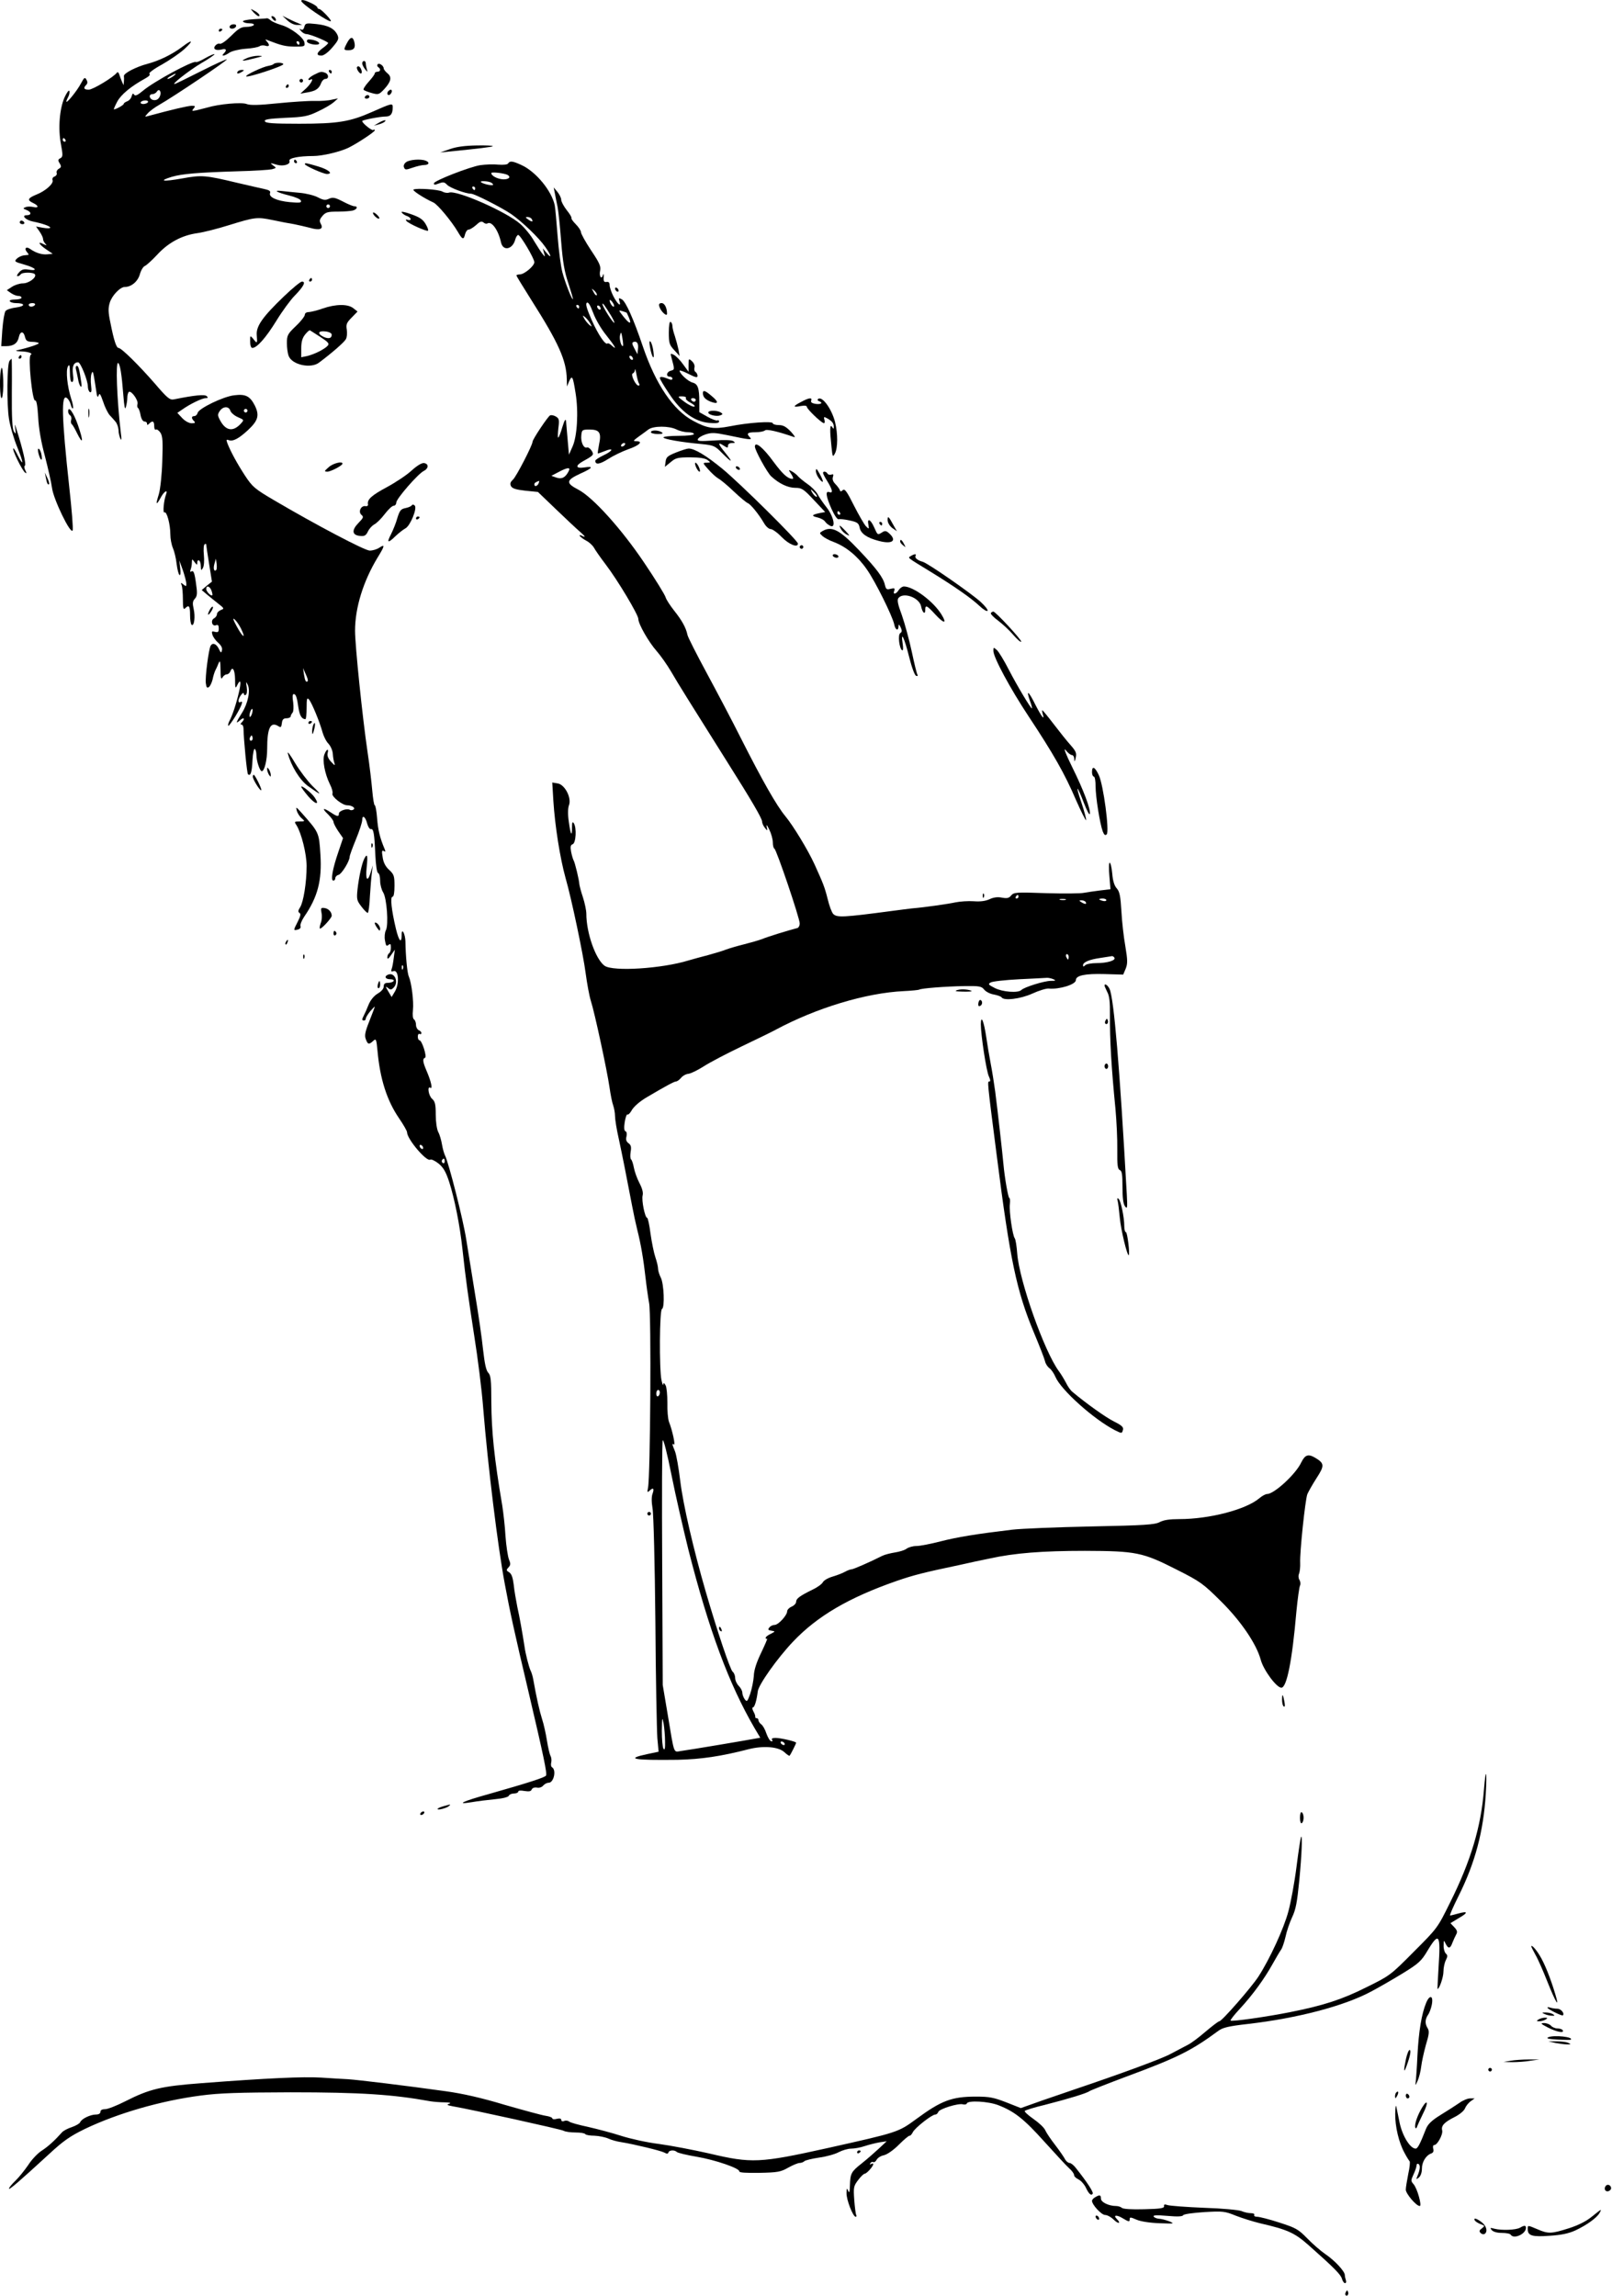 <?xml version="1.0" standalone="no"?>
<!DOCTYPE svg PUBLIC "-//W3C//DTD SVG 20010904//EN"
 "http://www.w3.org/TR/2001/REC-SVG-20010904/DTD/svg10.dtd">
<svg version="1.0" xmlns="http://www.w3.org/2000/svg"
 width="899pt" height="1280pt" viewBox="0 0 899 1280"
 preserveAspectRatio="xMidYMid meet">
<g transform="translate(0,1280) scale(0.1,-0.1)"
fill="#000000" stroke="none">
<path d="M1680 12795 c0 -15 156 -122 165 -113 6 5 -54 68 -65 68 -5 0 -10 4
-10 8 0 5 -16 16 -35 25 -35 17 -55 21 -55 12z"/>
<path d="M1414 12731 c11 -11 23 -21 28 -21 14 0 -1 19 -25 31 -22 12 -22 12
-3 -10z"/>
<path d="M1520 12695 c7 -9 15 -13 17 -11 7 7 -7 26 -19 26 -6 0 -6 -6 2 -15z"/>
<path d="M1603 12686 c16 -15 39 -26 55 -25 l27 0 -25 11 c-14 5 -38 17 -55
25 l-30 15 28 -26z"/>
<path d="M1417 12693 c-39 -2 -65 -8 -62 -13 4 -6 20 -10 36 -10 18 0 28 -4
24 -10 -3 -5 -22 -10 -41 -10 -29 0 -44 -9 -85 -50 -27 -27 -55 -47 -63 -44
-7 3 -18 -2 -25 -10 -16 -19 2 -30 35 -22 26 7 31 -3 12 -22 -18 -18 4 -15 31
4 13 9 52 19 89 22 37 2 72 9 79 14 7 5 21 7 33 3 23 -7 26 4 8 24 -11 12 -9
13 7 6 75 -29 96 -34 148 -35 55 0 58 1 55 22 -4 29 -77 84 -131 99 -23 7 -49
18 -58 26 -8 7 -17 12 -20 11 -2 -1 -35 -3 -72 -5z m253 -133 c0 -5 -2 -10 -4
-10 -3 0 -8 5 -11 10 -3 6 -1 10 4 10 6 0 11 -4 11 -10z"/>
<path d="M1293 12663 c-18 -6 -16 -23 1 -23 17 0 30 16 19 23 -5 2 -14 2 -20
0z"/>
<path d="M1697 12650 c-4 -15 -10 -19 -19 -14 -10 6 -10 4 1 -9 7 -9 21 -17
30 -17 20 0 121 -42 121 -50 0 -3 -13 -16 -30 -28 -36 -27 -38 -42 -7 -42 14
1 37 18 61 46 34 40 37 48 28 69 -17 36 -52 54 -119 61 -56 6 -60 5 -66 -16z"/>
<path d="M1220 12629 c0 -5 5 -7 10 -4 6 3 10 8 10 11 0 2 -4 4 -10 4 -5 0
-10 -5 -10 -11z"/>
<path d="M1935 12560 c-20 -38 -19 -40 9 -40 30 0 40 14 32 46 -8 32 -22 30
-41 -6z"/>
<path d="M1712 12568 c5 -15 68 -24 68 -10 0 10 -32 22 -58 22 -8 0 -12 -6
-10 -12z"/>
<path d="M1015 12538 c-56 -42 -128 -77 -193 -94 -64 -17 -133 -53 -131 -68 1
-6 1 -20 0 -31 l-2 -20 -9 20 c-5 11 -11 29 -15 40 -3 11 -9 15 -13 10 -18
-25 -134 -95 -157 -95 -27 0 -32 9 -14 27 8 8 8 17 1 29 -9 15 -12 13 -31 -22
-21 -40 -81 -114 -81 -100 0 4 5 16 11 27 6 11 8 25 6 32 -3 7 -15 -10 -27
-36 -28 -63 -37 -174 -20 -262 11 -60 11 -69 -3 -77 -14 -7 -15 -12 -4 -29 10
-17 9 -22 -5 -30 -9 -5 -15 -16 -12 -23 3 -7 -2 -16 -11 -20 -10 -3 -15 -12
-12 -20 8 -19 -39 -61 -90 -81 -49 -20 -53 -31 -18 -47 32 -15 32 -30 0 -22
-14 3 -33 3 -42 -1 -16 -6 -16 -8 5 -16 28 -11 29 -29 1 -29 -32 0 -6 -27 34
-35 54 -11 97 -26 97 -34 0 -5 -18 -5 -40 -1 l-39 7 19 -27 c11 -16 20 -34 20
-42 0 -8 6 -20 13 -27 10 -11 8 -11 -11 -2 -35 19 -25 -2 15 -29 l37 -25 -30
-3 c-30 -3 -65 8 -96 30 -22 16 -35 3 -18 -17 7 -8 11 -15 9 -16 -2 0 -14 -2
-27 -3 -13 -2 -30 -10 -39 -19 -15 -15 -11 -17 45 -33 63 -18 77 -37 19 -27
-24 4 -37 0 -51 -16 -11 -12 -14 -21 -8 -21 6 0 14 5 17 10 8 13 72 13 80 0
10 -17 -34 -50 -68 -50 -17 0 -45 -9 -60 -19 l-29 -19 23 -16 c13 -9 31 -16
41 -16 10 0 18 -4 18 -10 0 -5 -16 -10 -36 -10 -21 0 -33 -4 -29 -10 3 -5 18
-10 33 -10 53 0 55 -17 4 -24 -27 -3 -55 -12 -61 -20 -6 -7 -14 -54 -18 -105
l-6 -91 27 0 c41 0 64 16 71 50 8 36 27 35 35 -1 5 -19 13 -24 38 -25 17 0 34
-3 38 -7 5 -5 -57 -26 -121 -40 -11 -3 -3 -5 17 -6 45 -1 74 -11 59 -20 -16
-10 9 -260 25 -254 7 3 13 -26 17 -94 3 -63 17 -141 38 -218 17 -66 35 -145
39 -175 8 -64 105 -264 115 -237 4 8 -5 118 -19 244 -42 386 -46 522 -12 493
8 -6 17 -22 21 -37 3 -14 9 -23 12 -20 3 4 -1 28 -10 54 -22 69 -31 157 -18
180 8 14 10 8 11 -34 0 -33 4 -53 11 -53 8 0 10 14 6 43 -6 44 4 67 29 67 13
0 54 -101 54 -135 0 -13 5 -27 11 -31 9 -5 11 5 7 37 -3 24 -2 53 2 64 6 17 8
16 13 -10 3 -16 9 -52 13 -80 5 -37 8 -45 14 -30 5 16 10 9 25 -34 9 -29 26
-63 36 -75 11 -11 26 -29 34 -38 8 -10 15 -30 16 -45 0 -16 5 -37 10 -48 7
-14 8 -5 3 30 -22 186 -30 400 -15 391 11 -7 20 -64 29 -181 5 -63 9 -83 14
-65 4 14 8 37 8 52 0 15 4 29 9 33 14 8 53 -47 48 -67 -3 -10 -2 -20 3 -23 4
-3 11 -21 14 -40 4 -21 13 -35 21 -35 8 0 15 -5 15 -12 0 -9 3 -9 12 0 19 19
28 14 28 -14 0 -14 4 -23 10 -19 5 3 16 -5 25 -18 12 -19 14 -48 10 -158 -2
-75 -11 -156 -19 -184 -19 -60 -15 -66 10 -20 19 36 42 49 30 18 -13 -34 -19
-106 -9 -100 13 8 33 -66 33 -123 0 -22 6 -56 14 -75 8 -18 18 -59 21 -89 4
-31 11 -59 16 -62 6 -3 7 13 4 38 l-5 43 20 -55 c10 -30 19 -63 19 -74 1 -16
-1 -17 -16 -5 -15 12 -16 12 -10 -4 4 -10 7 -46 7 -80 0 -47 3 -58 12 -49 22
22 28 13 28 -37 0 -28 4 -52 9 -55 14 -9 21 46 11 89 -7 31 -6 43 7 57 12 13
14 29 8 70 -9 73 -15 89 -27 82 -8 -5 -9 -1 -5 10 4 10 7 27 7 39 1 22 1 22
15 3 14 -18 15 -18 15 -2 0 9 5 14 10 11 6 -3 10 -18 10 -33 1 -24 2 -25 12
-8 6 11 8 41 5 72 -3 30 -1 56 4 59 5 4 9 3 9 -1 0 -4 7 -52 16 -107 l16 -100
-29 -23 -28 -24 26 -22 c15 -13 44 -36 64 -52 36 -28 37 -30 17 -37 -12 -5
-22 -15 -22 -23 0 -8 -7 -19 -17 -24 -20 -12 -10 -47 12 -38 11 4 15 -1 15
-18 0 -20 -4 -23 -21 -19 -18 5 -20 3 -14 -17 4 -13 19 -33 32 -44 16 -14 24
-29 21 -41 -4 -18 -6 -17 -18 8 -14 28 -34 35 -45 17 -11 -18 -32 -178 -27
-210 3 -24 7 -28 18 -20 7 6 16 26 20 43 3 17 10 38 14 47 4 8 13 26 18 40 9
21 11 16 12 -35 0 -46 3 -56 11 -42 5 9 16 17 23 17 8 0 16 7 20 15 12 33 26
12 27 -42 0 -49 2 -55 11 -35 20 41 25 22 10 -40 -15 -64 -36 -128 -54 -161
-5 -11 -7 -21 -5 -24 3 -2 21 23 41 55 35 59 46 89 26 77 -5 -3 -10 0 -10 7 0
19 29 57 30 40 0 -7 5 -10 11 -6 6 4 8 21 5 43 -5 31 -4 33 5 14 17 -32 2
-104 -31 -157 -35 -55 -38 -66 -10 -41 21 19 28 7 8 -13 -8 -8 -8 -12 -1 -12
6 0 11 -10 11 -22 1 -61 19 -249 25 -255 14 -13 22 10 25 77 2 39 8 67 13 64
5 -3 9 -18 9 -33 0 -34 19 -91 30 -91 15 0 30 63 30 125 0 115 18 153 61 127
15 -10 18 -8 21 16 2 20 9 27 25 27 13 0 23 5 24 10 0 6 5 15 11 22 5 7 6 31
3 57 -5 30 -4 46 3 46 12 0 18 -16 27 -80 7 -41 18 -59 38 -60 4 0 7 28 7 62
0 52 2 60 13 48 16 -18 61 -128 76 -184 6 -21 20 -50 33 -63 12 -13 23 -38 24
-56 1 -18 5 -41 9 -52 5 -16 2 -14 -18 7 -17 18 -23 34 -20 48 8 29 -6 25 -18
-7 -12 -31 2 -107 31 -166 11 -21 17 -44 14 -52 -6 -16 55 -65 82 -65 27 0 49
-16 35 -24 -6 -4 -15 -5 -21 -1 -15 9 -60 -6 -60 -21 0 -19 -9 -18 -45 6 -44
29 -52 24 -16 -10 17 -17 31 -36 31 -43 0 -7 12 -30 26 -51 l27 -39 -26 -77
c-33 -96 -44 -160 -28 -160 6 0 11 6 11 14 0 7 8 16 18 18 18 5 62 77 62 101
0 7 16 51 35 97 19 46 35 95 35 108 0 31 18 19 28 -21 5 -18 14 -31 20 -30 15
4 20 -23 25 -142 3 -61 9 -101 16 -103 6 -2 11 -21 11 -43 0 -22 8 -51 17 -65
20 -32 31 -181 15 -211 -6 -11 -9 -37 -5 -57 5 -29 8 -34 19 -25 11 9 14 6 14
-14 0 -14 -4 -29 -10 -32 -5 -3 -10 -14 -10 -23 0 -12 7 -8 21 13 l21 30 -6
-45 c-3 -25 -8 -54 -12 -63 -4 -13 -2 -16 9 -12 30 12 36 -69 9 -114 l-18 -30
-19 32 c-16 27 -16 30 -2 19 14 -12 19 -12 32 1 30 30 7 87 -30 73 -24 -9 -17
-26 11 -26 14 0 23 -4 19 -10 -3 -5 -17 -10 -31 -10 -17 0 -24 -5 -24 -20 0
-13 -13 -28 -34 -40 -21 -13 -40 -36 -51 -63 -9 -23 -21 -50 -26 -59 -12 -23
-11 -28 1 -28 6 0 10 5 10 11 0 6 11 24 25 41 14 16 25 27 25 25 0 -3 -14 -39
-30 -80 -24 -60 -28 -81 -20 -101 11 -30 17 -32 41 -10 16 15 18 11 24 -53 14
-159 53 -280 121 -379 24 -35 44 -70 44 -77 0 -38 108 -165 129 -153 6 4 27
-6 46 -21 27 -22 41 -45 60 -103 30 -93 60 -244 74 -375 19 -174 32 -264 66
-485 19 -118 42 -300 50 -405 26 -320 81 -768 120 -976 29 -156 52 -262 134
-609 83 -353 103 -449 96 -460 -7 -11 -98 -40 -312 -101 -155 -43 -197 -63
-100 -47 28 5 85 12 126 16 45 4 76 12 79 20 2 6 15 12 28 12 13 0 24 5 24 10
0 7 13 8 35 4 26 -4 36 -2 40 8 4 9 15 13 29 11 13 -3 28 2 35 11 8 9 21 16
31 16 28 0 44 70 19 86 -6 3 -8 15 -5 27 3 11 1 28 -4 37 -5 9 -14 48 -20 86
-6 38 -18 92 -27 119 -14 44 -31 118 -49 220 -3 17 -9 39 -15 50 -10 22 -29
96 -34 135 -12 77 -27 163 -40 220 -7 36 -17 91 -20 123 -5 41 -12 61 -25 70
-17 10 -18 13 -4 28 12 13 12 21 2 45 -6 16 -15 74 -19 129 -3 55 -12 132 -18
170 -45 265 -60 414 -61 577 0 124 -3 149 -17 164 -12 12 -20 49 -29 128 -6
61 -26 199 -44 306 -17 107 -40 247 -50 310 -17 110 -98 428 -118 467 -5 10
-13 37 -17 61 -4 24 -13 56 -21 70 -8 16 -14 57 -14 97 0 58 -4 74 -20 88 -20
17 -29 74 -10 62 14 -9 4 36 -21 94 -21 49 -24 68 -9 73 13 4 -17 98 -31 98
-5 0 -9 9 -9 21 0 11 5 17 10 14 6 -3 10 -1 10 5 0 6 -7 13 -15 16 -8 4 -15
17 -15 29 0 13 -5 27 -11 31 -7 4 -9 24 -6 53 5 48 -8 151 -23 186 -9 19 -18
116 -19 195 -1 43 -21 80 -21 39 0 -53 -15 -38 -32 32 -25 105 -33 179 -19
179 7 0 11 23 11 61 0 55 -3 64 -30 89 -20 18 -32 41 -36 70 -6 34 -4 41 6 35
10 -6 11 -4 5 11 -27 64 -37 107 -42 172 -3 39 -9 72 -13 72 -4 0 -10 37 -14
82 -4 46 -15 141 -26 213 -29 196 -70 597 -70 678 0 129 46 276 125 407 42 68
43 78 10 56 -13 -9 -37 -16 -53 -16 -28 0 -301 144 -534 281 -107 63 -120 74
-161 136 -45 69 -79 132 -98 179 -8 22 -7 25 6 20 24 -9 56 8 107 55 58 54 66
83 39 138 -27 53 -52 65 -115 57 -61 -7 -197 -73 -204 -98 -2 -10 -11 -18 -18
-18 -17 0 -18 -12 -2 -28 9 -9 6 -12 -13 -12 -15 0 -37 12 -53 29 l-27 29 28
19 c42 30 110 63 130 63 13 0 14 3 6 11 -11 11 -65 6 -184 -18 -22 -4 -36 7
-106 89 -88 101 -186 198 -202 198 -12 0 -26 42 -45 139 -13 60 -13 83 -4 113
12 40 58 88 84 88 37 0 73 31 84 71 6 22 19 43 28 46 9 4 40 32 68 62 62 68
138 109 225 121 35 5 114 25 174 44 146 45 158 47 245 29 41 -9 95 -19 120
-23 25 -5 64 -14 87 -20 55 -16 78 -8 63 20 -9 16 -8 25 2 38 22 29 31 32 93
32 33 0 70 3 83 6 24 7 30 24 8 24 -8 0 -37 12 -65 27 -43 22 -55 24 -76 15
-21 -10 -32 -8 -63 8 -21 11 -67 22 -102 25 -36 3 -80 8 -99 10 -51 6 -27 -8
41 -25 34 -8 64 -21 66 -29 4 -12 -7 -13 -63 -8 -72 7 -118 28 -109 51 4 10
-5 16 -28 21 -18 4 -89 20 -157 36 -175 42 -196 44 -305 24 -107 -19 -136 -15
-58 9 59 17 146 24 369 31 90 2 175 8 189 11 26 7 26 8 9 20 -22 16 -20 17 20
5 37 -10 77 3 69 22 -6 15 52 27 133 27 51 0 152 24 198 47 52 26 145 88 145
96 0 5 -4 6 -9 2 -8 -4 -61 38 -61 50 0 6 99 25 129 25 30 0 41 15 41 52 0 24
-4 23 -117 -27 -122 -54 -190 -65 -404 -65 -148 0 -188 3 -192 14 -4 10 19 14
114 19 104 4 127 9 181 35 35 16 74 39 88 51 l25 22 -35 -7 c-19 -5 -62 -8
-95 -7 -33 1 -126 -5 -206 -13 -106 -11 -154 -12 -174 -4 -28 11 -154 0 -220
-20 -16 -4 -43 -11 -59 -15 -26 -5 -28 -4 -17 9 12 14 10 16 -10 16 -20 0
-110 -21 -239 -56 -25 -7 -25 -7 -6 14 10 12 40 34 65 48 84 48 381 248 376
253 -3 2 -67 -27 -142 -65 -75 -38 -141 -70 -147 -72 -28 -8 78 75 147 116 42
24 75 47 73 50 -3 2 -26 -8 -51 -22 -25 -15 -49 -25 -53 -22 -16 9 -235 -109
-296 -161 -29 -24 -42 -30 -48 -21 -6 9 -10 7 -14 -9 -3 -12 -15 -25 -25 -28
-10 -4 -19 -10 -19 -14 0 -7 -43 -31 -55 -31 -2 0 6 19 18 42 21 40 76 86 158
131 20 11 29 21 22 25 -6 4 24 27 70 52 44 25 101 64 126 87 53 49 45 56 -14
11z m-49 -163 c-11 -8 -25 -15 -30 -15 -6 1 0 7 14 15 32 19 40 18 16 0z m-76
-115 c-7 -14 -19 -20 -33 -18 -24 3 -31 33 -7 33 8 0 19 6 24 13 14 24 30 -2
16 -28z m-65 -30 c-3 -5 -15 -10 -26 -10 -11 0 -17 5 -14 10 3 6 15 10 26 10
11 0 17 -4 14 -10z m-460 -210 c3 -5 1 -10 -4 -10 -6 0 -11 5 -11 10 0 6 2 10
4 10 3 0 8 -4 11 -10z m1475 -370 c0 -5 -4 -10 -10 -10 -5 0 -10 5 -10 10 0 6
5 10 10 10 6 0 10 -4 10 -10z m-1645 -550 c-3 -5 -13 -10 -21 -10 -8 0 -14 5
-14 10 0 6 9 10 21 10 11 0 17 -4 14 -10z m1090 -591 c4 -11 23 -27 42 -35 34
-15 35 -15 17 -35 -44 -49 -86 -42 -118 20 -13 25 -13 31 0 50 19 27 51 27 59
0z m95 1 c0 -5 -4 -10 -10 -10 -5 0 -10 5 -10 10 0 6 5 10 10 10 6 0 10 -4 10
-10z m-174 -888 c-12 -12 -18 8 -10 35 l8 28 4 -28 c2 -16 1 -31 -2 -35z m-27
-114 c5 -13 7 -25 5 -27 -7 -7 -34 21 -34 35 0 22 20 16 29 -8z m166 -215 c28
-58 9 -48 -24 13 -22 40 -25 52 -11 39 10 -9 26 -33 35 -52z m371 -291 c-10
-9 -15 2 -21 39 l-5 34 15 -34 c9 -18 14 -36 11 -39z m-311 -182 c-4 -12 -9
-19 -12 -17 -3 3 -2 15 2 27 4 12 9 19 12 17 3 -3 2 -15 -2 -27z m1 -147 c-10
-10 -19 5 -10 18 6 11 8 11 12 0 2 -7 1 -15 -2 -18z m841 -1275 c-3 -8 -6 -5
-6 6 -1 11 2 17 5 13 3 -3 4 -12 1 -19z m113 -999 c0 -6 -4 -7 -10 -4 -5 3
-10 11 -10 16 0 6 5 7 10 4 6 -3 10 -11 10 -16z m120 -75 c0 -8 -5 -12 -10 -9
-6 4 -8 11 -5 16 9 14 15 11 15 -7z"/>
<path d="M1375 12475 c-39 -17 -24 -18 45 0 48 12 51 13 20 14 -19 0 -48 -6
-65 -14z"/>
<path d="M2020 12447 c0 -7 7 -22 16 -33 14 -17 15 -17 10 -1 -3 10 -6 25 -6
33 0 8 -4 14 -10 14 -5 0 -10 -6 -10 -13z"/>
<path d="M1526 12443 c-3 -4 -16 -8 -28 -10 -32 -5 -132 -52 -125 -59 8 -8
207 57 207 68 0 10 -44 11 -54 1z"/>
<path d="M2106 12441 c-4 -5 -2 -12 4 -16 15 -9 12 -25 -5 -25 -8 0 -15 -4
-15 -9 0 -6 -16 -27 -35 -48 -19 -21 -31 -41 -27 -44 4 -4 24 -12 46 -18 36
-10 40 -8 67 20 40 43 46 69 20 90 -11 9 -21 22 -21 27 0 16 -27 34 -34 23z"/>
<path d="M1990 12423 c0 -14 19 -38 25 -32 8 8 -5 39 -16 39 -5 0 -9 -3 -9 -7z"/>
<path d="M1325 12400 c-8 -13 5 -13 25 0 13 8 13 10 -2 10 -9 0 -20 -4 -23
-10z"/>
<path d="M1835 12400 c3 -5 8 -10 11 -10 2 0 4 5 4 10 0 6 -5 10 -11 10 -5 0
-7 -4 -4 -10z"/>
<path d="M1753 12384 c-18 -9 -33 -21 -33 -26 0 -5 5 -6 10 -3 23 14 7 -19
-22 -47 l-33 -30 40 7 c46 8 64 20 76 52 5 13 15 23 24 23 20 0 19 26 -1 34
-22 8 -25 8 -61 -10z"/>
<path d="M1670 12350 c0 -5 5 -10 10 -10 6 0 10 5 10 10 0 6 -4 10 -10 10 -5
0 -10 -4 -10 -10z"/>
<path d="M1595 12320 c-3 -5 -1 -10 4 -10 6 0 11 5 11 10 0 6 -2 10 -4 10 -3
0 -8 -4 -11 -10z"/>
<path d="M2167 12293 c-10 -9 -9 -23 2 -23 5 0 11 7 15 15 5 15 -5 20 -17 8z"/>
<path d="M2035 12260 c-3 -5 1 -10 9 -10 9 0 16 5 16 10 0 6 -4 10 -9 10 -6 0
-13 -4 -16 -10z"/>
<path d="M2110 12114 l-25 -15 25 7 c14 3 29 10 35 15 15 14 -7 10 -35 -7z"/>
<path d="M2510 11969 l-55 -19 50 5 c159 16 239 25 243 30 3 3 -37 5 -89 4
-64 -1 -112 -7 -149 -20z"/>
<path d="M1640 11900 c0 -5 5 -10 11 -10 5 0 7 5 4 10 -3 6 -8 10 -11 10 -2 0
-4 -4 -4 -10z"/>
<path d="M2265 11896 c-11 -8 -16 -20 -12 -29 6 -15 10 -15 48 -2 23 8 52 15
65 15 27 0 32 15 8 24 -28 11 -90 6 -109 -8z"/>
<path d="M2834 11889 c-4 -7 -25 -9 -55 -7 -27 3 -72 1 -101 -3 -58 -9 -258
-87 -258 -101 0 -10 3 -10 33 1 19 7 27 5 40 -9 15 -17 103 -50 134 -50 19 0
168 -76 223 -113 61 -42 156 -133 191 -184 34 -48 38 -70 7 -33 l-21 25 7 -25
c7 -24 7 -25 -9 -5 -9 11 -30 44 -47 72 -16 29 -51 72 -76 94 -77 68 -356 191
-398 175 -9 -3 -25 -1 -37 6 -23 12 -145 20 -161 11 -8 -5 58 -48 111 -72 24
-11 101 -104 136 -163 26 -45 33 -47 41 -13 4 14 12 25 20 25 7 0 25 11 41 25
21 20 30 23 41 15 7 -7 17 -9 22 -6 24 15 61 -37 76 -105 11 -52 66 -40 80 17
4 13 11 24 16 24 12 0 90 -131 90 -152 0 -21 -56 -68 -81 -68 -10 0 -19 -3
-19 -6 0 -3 38 -65 84 -138 151 -238 195 -335 197 -441 l1 -40 12 29 c17 37
21 28 36 -66 17 -104 9 -241 -17 -298 l-20 -45 -7 80 c-4 44 -8 91 -9 105 -2
18 -8 10 -21 -32 -9 -32 -20 -58 -23 -58 -3 0 -2 24 1 53 6 45 4 54 -13 64
-11 7 -26 10 -33 7 -12 -5 -98 -134 -98 -147 0 -19 -91 -195 -109 -211 -15
-14 -18 -23 -11 -37 8 -13 27 -19 80 -25 l70 -7 100 -96 c55 -53 117 -111 138
-129 25 -22 29 -30 13 -22 -35 18 -17 -6 19 -25 16 -8 35 -26 42 -38 7 -13 36
-55 65 -93 68 -89 183 -282 183 -305 0 -28 57 -128 102 -179 22 -25 58 -76 81
-115 36 -63 119 -195 317 -510 127 -201 190 -308 190 -325 0 -9 7 -25 16 -36
14 -18 15 -18 10 6 -4 16 2 10 14 -15 11 -22 20 -54 20 -72 0 -17 4 -33 9 -35
11 -4 141 -387 141 -417 0 -12 -6 -23 -12 -25 -61 -16 -170 -50 -198 -62 -19
-7 -64 -20 -100 -29 -36 -9 -81 -22 -100 -29 -19 -8 -64 -21 -100 -31 -36 -9
-85 -23 -110 -30 -149 -46 -420 -63 -468 -30 -50 36 -102 183 -102 290 0 19
-9 61 -19 92 -11 32 -19 65 -20 73 -1 23 -25 124 -33 135 -3 6 -9 26 -13 46
-5 28 -3 38 9 42 18 7 23 91 6 117 -7 11 -10 5 -10 -24 0 -56 -8 -40 -18 34
-6 40 -5 73 1 90 16 41 -23 116 -63 122 l-30 5 6 -101 c9 -141 37 -319 68
-431 33 -114 99 -428 112 -530 8 -60 21 -130 29 -155 21 -64 91 -390 104 -481
6 -42 15 -88 21 -103 5 -15 10 -42 10 -59 0 -18 9 -75 21 -127 19 -89 39 -188
74 -372 8 -43 21 -103 29 -135 20 -78 35 -167 46 -266 5 -45 14 -109 20 -142
13 -62 7 -967 -6 -1030 -5 -25 -4 -28 7 -18 21 21 29 15 19 -13 -7 -18 -7 -46
-1 -83 6 -31 13 -315 16 -631 2 -316 8 -609 11 -651 l7 -76 -62 -13 c-127 -27
-81 -35 169 -32 130 3 240 19 395 59 83 21 167 14 200 -17 14 -13 27 -22 29
-19 5 6 36 67 36 72 0 7 -86 27 -115 27 -17 0 -24 -4 -19 -11 4 -7 2 -10 -6
-7 -7 2 -18 21 -26 43 -7 22 -20 45 -29 51 -8 6 -15 16 -15 23 0 6 -5 11 -10
11 -6 0 -9 3 -8 8 1 4 -3 17 -10 29 -7 13 -8 23 -3 23 9 0 21 39 27 89 4 37
108 184 197 278 135 142 310 245 577 338 96 33 146 46 355 90 44 10 117 26
163 35 140 31 297 43 532 43 286 -1 322 -8 511 -104 135 -68 148 -78 249 -178
111 -110 197 -237 221 -325 15 -57 88 -156 115 -156 30 0 60 147 84 425 7 72
16 136 20 144 4 8 3 22 -3 32 -6 9 -7 25 -2 35 4 11 7 37 6 60 -3 56 28 351
40 383 6 14 29 55 51 89 46 71 45 83 -9 115 -38 22 -55 15 -76 -27 -30 -65
-151 -176 -190 -176 -9 0 -29 -11 -44 -24 -75 -63 -278 -116 -446 -116 -54 0
-88 -5 -110 -17 -27 -14 -82 -18 -382 -24 -192 -4 -390 -12 -440 -18 -201 -24
-305 -41 -399 -65 -54 -14 -115 -26 -135 -26 -20 0 -44 -7 -55 -15 -10 -8 -39
-17 -65 -21 -25 -4 -57 -12 -71 -19 -67 -34 -161 -75 -171 -75 -6 0 -23 -6
-37 -14 -15 -8 -46 -20 -70 -27 -24 -7 -48 -21 -53 -31 -5 -10 -31 -29 -57
-41 -71 -35 -92 -50 -92 -68 0 -9 -11 -21 -25 -27 -14 -6 -25 -18 -25 -26 0
-22 -49 -76 -70 -76 -10 0 -23 -6 -29 -14 -10 -12 -8 -15 11 -18 23 -4 23 -4
-4 -18 -16 -7 -28 -17 -28 -22 0 -5 3 -7 8 -5 4 3 -11 -32 -32 -76 -27 -56
-41 -98 -42 -132 -2 -27 -11 -72 -20 -99 -16 -44 -18 -47 -31 -30 -7 10 -13
26 -13 36 0 10 -9 27 -20 38 -11 11 -20 31 -20 44 0 13 -6 29 -14 35 -14 12
-85 223 -150 446 -69 238 -126 485 -142 616 -9 74 -22 149 -30 168 -16 39 -17
44 -5 37 9 -6 -10 82 -28 126 -6 16 -10 63 -9 107 0 43 -4 87 -10 97 -9 15
-12 16 -13 4 -1 -8 -5 3 -10 25 -13 64 -11 393 3 397 16 6 11 141 -7 175 -8
16 -15 38 -15 49 0 12 -7 41 -15 64 -8 23 -20 82 -27 131 -6 49 -15 89 -19 89
-12 0 -32 98 -25 125 4 15 -2 39 -18 69 -13 25 -27 64 -31 86 -4 22 -11 42
-15 45 -5 3 -6 22 -3 42 5 28 2 39 -12 49 -12 9 -16 20 -11 38 3 14 1 26 -5
28 -8 3 -10 19 -5 51 4 26 11 45 15 43 4 -3 14 6 22 20 12 23 46 53 91 79 100
59 148 85 158 85 6 0 19 9 28 20 10 12 28 22 42 23 14 2 51 20 84 41 32 21
129 72 215 113 86 41 170 82 186 91 227 122 504 206 716 216 42 2 81 6 85 8
13 8 146 18 253 20 84 1 95 -1 110 -20 9 -11 33 -24 54 -27 20 -4 40 -11 43
-16 12 -20 105 -9 171 21 37 17 79 30 93 28 59 -5 150 23 150 47 0 26 50 37
160 34 l104 -3 14 33 c11 28 11 47 -2 125 -9 50 -19 138 -22 196 -5 84 -10
109 -26 127 -13 14 -22 42 -25 82 -3 34 -10 61 -14 61 -5 0 -6 -33 -2 -74 l6
-74 -59 -7 c-32 -4 -72 -10 -89 -13 -16 -4 -111 -5 -210 -2 -168 6 -181 5
-196 -13 -12 -15 -23 -17 -51 -12 -24 5 -47 2 -70 -9 -22 -10 -51 -14 -88 -11
-30 2 -75 -1 -100 -6 -41 -9 -172 -28 -245 -34 -16 -2 -66 -8 -110 -14 -271
-36 -307 -38 -328 -17 -8 8 -22 45 -31 83 -17 68 -26 89 -73 193 -38 83 -120
217 -163 269 -49 59 -128 198 -246 431 -51 102 -139 268 -194 370 -55 102
-103 196 -106 210 -8 40 -31 81 -74 135 -22 28 -44 61 -48 75 -4 14 -58 102
-121 195 -126 187 -285 363 -366 405 -71 37 -69 52 13 90 67 30 75 42 23 34
-50 -8 -55 9 -10 34 61 34 63 36 48 60 -8 12 -20 20 -26 17 -18 -6 -35 30 -31
68 3 30 5 32 46 32 56 0 67 -18 53 -83 -5 -26 -8 -48 -7 -50 2 -1 19 5 39 13
53 22 46 1 -8 -24 -25 -12 -45 -25 -45 -30 0 -24 25 -20 72 10 28 18 78 42
111 54 62 21 87 45 46 45 -20 0 -18 3 12 25 19 13 44 32 56 41 29 20 113 20
155 0 17 -9 46 -16 65 -16 18 0 33 -4 33 -10 0 -6 -35 -10 -85 -10 -47 0 -85
-4 -85 -9 0 -9 101 -27 215 -37 66 -7 73 -10 113 -51 55 -55 63 -55 18 1 -42
51 -46 65 -11 42 22 -14 25 -15 25 -1 0 9 9 15 23 15 18 0 19 2 7 10 -9 7 -51
8 -109 4 -77 -5 -93 -4 -89 7 2 8 22 20 43 27 34 11 51 10 120 -4 128 -27 142
-28 128 -13 -22 22 -15 29 30 29 24 0 48 5 53 10 9 9 71 -5 163 -37 9 -3 0 10
-18 30 -27 28 -43 37 -68 37 -18 0 -33 5 -33 10 0 13 -137 4 -240 -17 -89 -17
-125 -12 -203 30 -112 59 -210 204 -282 416 -51 151 -95 250 -117 262 -18 10
-19 8 -13 -11 11 -35 -12 -15 -35 30 -11 22 -20 49 -20 60 0 14 -5 20 -17 18
-14 -2 -18 3 -16 27 1 17 -1 22 -4 12 -8 -29 -23 -8 -16 24 5 25 -4 44 -51
114 -31 47 -56 92 -56 101 0 8 -13 28 -29 44 -16 16 -26 31 -24 34 3 3 -9 23
-26 44 -17 22 -31 48 -31 58 0 11 -10 30 -21 44 l-21 25 6 -30 c3 -16 10 -52
16 -80 5 -27 14 -115 20 -195 9 -112 18 -165 40 -230 15 -47 27 -86 25 -88 -5
-5 -45 97 -59 152 -8 31 -20 120 -26 199 -6 78 -13 156 -16 172 -17 81 -105
188 -186 225 -50 23 -64 24 -74 9z m-2 -65 c18 -12 6 -24 -24 -24 -32 1 -68
19 -68 35 0 8 76 -1 92 -11z m-98 -40 c9 -3 16 -10 16 -14 0 -8 -58 4 -68 15
-7 7 33 6 52 -1z m-84 -34 c0 -5 -2 -10 -4 -10 -3 0 -8 5 -11 10 -3 6 -1 10 4
10 6 0 11 -4 11 -10z m315 -171 c11 -17 2 -18 -19 -3 -17 12 -17 14 -4 14 9 0
20 -5 23 -11z m363 -425 c-4 -3 -12 5 -18 18 -12 22 -12 22 6 6 10 -10 15 -20
12 -24z m96 -63 c-6 -6 -24 19 -24 34 1 6 7 1 15 -9 8 -11 12 -22 9 -25z m-43
-160 c50 -63 63 -87 31 -58 -10 10 -21 15 -24 12 -11 -11 -51 47 -88 130 -28
64 -36 91 -27 97 8 5 19 -14 35 -56 13 -36 45 -91 73 -125z m28 107 c12 -21
20 -38 17 -38 -9 0 -66 91 -66 104 0 11 12 -6 49 -66z m-179 52 c0 -5 -2 -10
-4 -10 -3 0 -8 5 -11 10 -3 6 -1 10 4 10 6 0 11 -4 11 -10z m120 -11 c0 -6 -4
-7 -10 -4 -5 3 -10 11 -10 16 0 6 5 7 10 4 6 -3 10 -11 10 -16z m145 -23 c1 0
6 -13 13 -28 16 -39 2 -35 -32 8 -28 36 -28 36 -5 29 13 -4 24 -8 24 -9z
m-203 -60 c10 -19 10 -20 -6 -7 -9 8 -22 24 -28 35 -10 19 -10 20 6 7 9 -8 22
-24 28 -35z m183 -124 c-9 -10 -23 38 -17 59 5 21 7 19 13 -16 4 -22 5 -42 4
-43z m83 -18 l-3 -29 -17 32 c-13 24 -15 33 -5 36 19 7 29 -8 25 -39z m-28
-55 c0 -6 -4 -7 -10 -4 -5 3 -10 11 -10 16 0 6 5 7 10 4 6 -3 10 -11 10 -16z
m33 -136 c5 -7 4 -13 -2 -13 -16 0 -46 63 -32 68 6 2 12 11 12 20 1 10 4 -1 8
-23 4 -22 10 -46 14 -52z m-78 -343 c-3 -5 -11 -10 -16 -10 -6 0 -7 5 -4 10 3
6 11 10 16 10 6 0 7 -4 4 -10z m-314 -148 c-18 -35 -38 -45 -68 -35 l-28 10
40 21 c51 27 69 28 56 4z m-167 -67 c-7 -16 -24 -21 -24 -6 0 8 7 13 27 20 1
1 0 -6 -3 -14z m2676 -2305 c0 -5 -5 -10 -11 -10 -5 0 -7 5 -4 10 3 6 8 10 11
10 2 0 4 -4 4 -10z m263 -17 c-7 -2 -21 -2 -30 0 -10 3 -4 5 12 5 17 0 24 -2
18 -5z m227 -2 c0 -5 -9 -7 -20 -4 -11 3 -20 7 -20 9 0 2 9 4 20 4 11 0 20 -4
20 -9z m-115 -11 c8 -13 -5 -13 -25 0 -13 8 -13 10 2 10 9 0 20 -4 23 -10z
m-95 -305 c0 -8 -2 -15 -4 -15 -2 0 -6 7 -10 15 -3 8 -1 15 4 15 6 0 10 -7 10
-15z m255 -5 c9 -15 -40 -30 -99 -30 -28 0 -57 -5 -64 -12 -9 -9 -12 -9 -12 0
0 17 34 32 98 41 31 5 60 9 64 10 4 0 10 -4 13 -9z m-340 -120 c16 -7 13 -9
-16 -9 -38 -1 -147 -35 -163 -51 -18 -18 -105 -11 -148 11 -37 19 -39 22 -23
31 9 6 81 14 159 18 77 4 148 7 156 8 8 0 24 -3 35 -8z m-2195 -2304 c0 -8 -4
-18 -10 -21 -5 -3 -10 3 -10 14 0 12 5 21 10 21 6 0 10 -6 10 -14z m159 -876
c114 -448 226 -750 370 -997 l31 -52 -28 -5 c-36 -7 -367 -63 -414 -69 -43 -6
-36 -27 -75 208 l-27 160 -3 674 c-2 370 -1 681 3 690 4 9 25 -73 49 -194 23
-115 66 -302 94 -415z m-130 -1070 c1 -39 -2 -51 -9 -40 -5 8 -9 53 -9 100 1
75 2 80 10 40 4 -25 8 -70 8 -100z m666 -10 c3 -5 2 -10 -4 -10 -5 0 -13 5
-16 10 -3 6 -2 10 4 10 5 0 13 -4 16 -10z"/>
<path d="M1700 11885 c0 -9 103 -55 123 -55 38 0 9 25 -49 42 -64 19 -74 21
-74 13z"/>
<path d="M2241 11614 c6 -7 19 -16 30 -19 10 -4 19 -11 19 -17 0 -5 -7 -7 -16
-4 -9 4 -13 2 -8 -5 8 -14 115 -62 121 -55 3 3 -3 20 -14 38 -15 25 -33 37
-81 54 -41 14 -58 17 -51 8z"/>
<path d="M2080 11613 c0 -13 29 -38 35 -31 3 3 -4 13 -15 23 -11 10 -20 13
-20 8z"/>
<path d="M110 11560 c0 -5 7 -10 16 -10 8 0 12 5 9 10 -3 6 -10 10 -16 10 -5
0 -9 -4 -9 -10z"/>
<path d="M1725 11240 c-3 -5 -1 -10 4 -10 6 0 11 5 11 10 0 6 -2 10 -4 10 -3
0 -8 -4 -11 -10z"/>
<path d="M1584 11148 c-121 -116 -157 -168 -152 -218 4 -46 2 -48 -20 -19 -17
20 -17 19 -17 -15 0 -21 5 -36 12 -36 26 0 76 57 134 151 33 54 80 118 103
141 48 49 64 78 40 78 -8 0 -53 -37 -100 -82z"/>
<path d="M3430 11191 c0 -5 5 -13 10 -16 6 -3 10 -2 10 4 0 5 -4 13 -10 16 -5
3 -10 2 -10 -4z"/>
<path d="M3677 11091 c7 -26 43 -60 43 -40 0 33 -14 59 -30 59 -13 0 -17 -6
-13 -19z"/>
<path d="M1800 11080 c-30 -11 -65 -19 -77 -20 -14 0 -23 -6 -23 -15 0 -8 -22
-37 -50 -63 -46 -44 -50 -52 -50 -95 0 -25 4 -57 10 -72 19 -49 123 -72 169
-37 75 56 142 115 150 131 6 10 8 34 5 53 -5 29 -1 39 27 67 l33 34 -23 18
c-30 25 -99 24 -171 -1z m-13 -159 c43 -28 51 -37 41 -48 -16 -19 -75 -49
-115 -58 l-33 -7 0 50 c0 35 6 57 21 76 12 15 24 26 28 24 3 -2 30 -19 58 -37z
m63 13 c0 -20 -16 -25 -44 -13 -38 18 -33 36 9 31 20 -2 35 -10 35 -18z"/>
<path d="M3730 10946 c0 -59 3 -69 30 -98 l30 -33 -6 35 c-4 19 -13 53 -20 75
-8 22 -14 48 -14 57 0 9 -4 20 -10 23 -6 4 -10 -18 -10 -59z"/>
<path d="M3625 10865 c10 -59 27 -81 19 -25 -3 25 -11 50 -16 55 -7 7 -8 -3
-3 -30z"/>
<path d="M3744 10809 c19 -71 19 -70 -3 -76 -24 -6 -29 -33 -6 -33 8 0 15 -5
15 -11 0 -7 -7 -8 -17 -4 -36 15 -53 17 -53 7 0 -6 24 -46 53 -89 67 -101 141
-154 222 -161 38 -3 55 -1 55 7 0 7 -4 10 -9 7 -5 -3 -30 6 -55 20 l-46 26 0
56 c0 79 -8 101 -38 109 -24 6 -71 49 -72 66 0 4 23 -4 50 -18 39 -20 50 -22
50 -11 0 8 -5 18 -11 22 -6 3 -9 14 -6 25 3 10 -3 25 -14 35 -18 16 -19 16
-19 -21 l0 -38 -30 41 c-16 23 -39 46 -51 53 -20 10 -21 9 -15 -12z m81 -229
c-3 -5 9 -17 27 -26 18 -10 27 -19 20 -21 -6 -3 -31 9 -54 26 -41 30 -41 31
-14 31 15 0 25 -4 21 -10z m55 -10 c0 -5 -4 -10 -9 -10 -6 0 -13 5 -16 10 -3
6 1 10 9 10 9 0 16 -4 16 -10z"/>
<path d="M105 10810 c-3 -5 -1 -10 4 -10 6 0 11 5 11 10 0 6 -2 10 -4 10 -3 0
-8 -4 -11 -10z"/>
<path d="M53 10788 c-14 -19 -16 -241 -3 -323 6 -39 26 -108 45 -155 37 -91
39 -117 5 -51 -11 23 -22 41 -25 41 -12 0 49 -125 66 -136 8 -5 8 -1 0 14 -6
12 -7 23 -2 26 8 5 -11 88 -45 196 -12 39 -13 40 -9 10 4 -31 3 -33 -8 -15 -8
14 -12 75 -11 213 1 105 0 192 -1 192 -1 0 -7 -6 -12 -12z"/>
<path d="M8 10747 c-13 -30 -9 -186 3 -165 5 10 9 55 7 100 -2 49 -6 76 -10
65z"/>
<path d="M423 10743 c3 -10 8 -35 12 -55 6 -40 24 -63 19 -25 -11 76 -16 97
-25 97 -6 0 -8 -8 -6 -17z"/>
<path d="M3920 10608 c0 -22 14 -36 44 -48 43 -16 46 -2 6 31 -37 32 -50 36
-50 17z"/>
<path d="M4468 10559 c-47 -24 -48 -32 -3 -23 23 4 35 2 35 -5 0 -11 74 -83
93 -90 6 -2 8 5 5 17 -5 19 -4 20 16 9 26 -15 36 -27 36 -47 0 -13 -1 -13 -10
0 -12 18 -13 -18 -3 -110 6 -58 7 -61 19 -39 17 31 17 111 1 176 -20 77 -75
150 -96 127 -3 -4 0 -9 7 -11 24 -9 11 -19 -19 -15 -20 3 -29 9 -25 18 7 19
-12 17 -56 -7z"/>
<path d="M493 10495 c0 -22 2 -30 4 -17 2 12 2 30 0 40 -3 9 -5 -1 -4 -23z"/>
<path d="M380 10505 c0 -7 5 -17 11 -21 6 -3 9 -15 6 -25 -3 -10 -1 -21 3 -24
5 -3 18 -26 30 -51 34 -68 36 -45 5 45 -25 72 -55 113 -55 76z"/>
<path d="M3950 10500 c0 -13 46 -24 67 -16 15 6 15 8 3 16 -20 13 -70 13 -70
0z"/>
<path d="M3630 10390 c0 -5 17 -10 38 -10 27 0 33 3 22 10 -20 13 -60 13 -60
0z"/>
<path d="M4210 10310 c0 -21 69 -146 91 -166 44 -41 94 -64 134 -64 36 0 46
-6 103 -67 l64 -68 -32 -6 c-43 -9 -47 -16 -11 -24 17 -4 37 -14 43 -24 7 -10
21 -20 31 -24 30 -11 15 56 -24 105 -19 24 -41 56 -49 72 -8 15 -33 41 -55 56
-23 16 -47 36 -55 45 -7 9 -23 21 -34 27 -20 11 -20 10 -3 -16 10 -15 13 -26
7 -26 -26 0 -54 25 -106 95 -58 80 -104 117 -104 85z m335 -260 c10 -11 14
-20 9 -20 -5 0 -15 9 -22 20 -7 11 -11 20 -9 20 2 0 12 -9 22 -20z"/>
<path d="M214 10274 c10 -41 24 -51 18 -14 -2 17 -9 33 -15 37 -6 4 -7 -4 -3
-23z"/>
<path d="M3770 10277 c-47 -19 -55 -26 -58 -51 l-4 -29 32 26 c28 24 40 27
109 27 52 0 83 -5 97 -15 18 -14 18 -14 -5 -15 -23 0 -23 -1 9 -37 18 -21 44
-44 56 -51 13 -7 52 -39 86 -72 35 -33 70 -62 78 -65 16 -6 61 -61 91 -112 10
-18 27 -33 37 -33 10 0 38 -20 62 -45 40 -41 90 -61 90 -36 0 17 -324 337
-420 416 -91 75 -158 115 -190 114 -8 0 -40 -10 -70 -22z"/>
<path d="M1833 10195 c-25 -22 -26 -24 -8 -25 19 0 85 34 85 45 0 15 -53 2
-77 -20z"/>
<path d="M2295 10176 c-27 -25 -89 -66 -137 -92 -86 -46 -111 -69 -106 -96 2
-7 -4 -12 -14 -10 -25 4 -42 -32 -22 -49 13 -11 11 -16 -17 -45 -39 -40 -36
-68 8 -72 26 -3 34 2 45 25 7 15 23 32 35 39 13 6 39 32 58 57 20 26 42 47 50
47 8 0 15 8 15 18 0 21 121 160 153 176 28 14 29 40 2 44 -13 2 -39 -14 -70
-42z"/>
<path d="M3882 10195 c6 -14 15 -25 19 -25 5 0 3 11 -3 25 -6 14 -15 25 -19
25 -5 0 -3 -11 3 -25z"/>
<path d="M4105 10190 c3 -5 11 -10 16 -10 6 0 7 5 4 10 -3 6 -11 10 -16 10 -6
0 -7 -4 -4 -10z"/>
<path d="M4550 10174 c0 -12 9 -32 20 -45 25 -30 25 -14 0 31 -16 28 -19 31
-20 14z"/>
<path d="M4590 10163 c0 -5 11 -26 25 -48 28 -46 32 -67 10 -59 -23 9 -19 -23
12 -93 18 -39 33 -61 41 -58 7 2 34 -1 61 -7 42 -9 50 -15 55 -39 6 -34 41
-58 107 -75 75 -20 103 1 58 42 -16 15 -24 16 -39 6 -26 -16 -25 -17 -45 28
-20 45 -40 54 -32 14 4 -25 4 -26 -14 -8 -10 11 -40 63 -67 116 -39 78 -51 95
-62 85 -10 -9 -14 -9 -17 2 -3 7 -14 22 -25 33 -12 12 -17 26 -13 38 5 15 2
18 -8 14 -8 -3 -18 -1 -22 5 -7 13 -25 15 -25 4z m95 -223 c3 -5 1 -10 -4 -10
-6 0 -11 5 -11 10 0 6 2 10 4 10 3 0 8 -4 11 -10z"/>
<path d="M256 10135 c6 -31 11 -41 18 -34 2 2 -2 18 -10 34 l-14 30 6 -30z"/>
<path d="M2296 9982 c-3 -5 -19 -12 -35 -15 -26 -5 -32 -14 -45 -55 -7 -27
-24 -68 -35 -90 -26 -50 -18 -53 25 -11 18 17 42 36 55 43 27 14 67 112 52
127 -7 7 -13 7 -17 1z"/>
<path d="M2320 9909 c0 -5 5 -7 10 -4 6 3 10 8 10 11 0 2 -4 4 -10 4 -5 0 -10
-5 -10 -11z"/>
<path d="M4950 9900 c1 -15 11 -32 26 -44 l26 -18 -16 28 c-30 56 -36 61 -36
34z"/>
<path d="M4905 9880 c3 -5 8 -10 11 -10 2 0 4 5 4 10 0 6 -5 10 -11 10 -5 0
-7 -4 -4 -10z"/>
<path d="M4690 9850 c6 -11 20 -25 33 -31 18 -10 17 -6 -7 20 -34 36 -41 39
-26 11z"/>
<path d="M4587 9839 c-18 -11 -18 -11 0 -28 10 -9 39 -25 65 -34 67 -26 131
-78 181 -150 48 -67 144 -262 154 -308 6 -32 23 -40 24 -11 0 13 3 12 12 -6 8
-18 8 -25 -2 -32 -15 -8 -6 -85 10 -96 6 -3 7 12 3 38 -12 76 10 31 36 -74 15
-60 31 -103 39 -106 8 -3 11 0 8 5 -4 5 -18 63 -32 129 -14 65 -39 157 -55
203 -24 64 -28 87 -19 97 28 34 116 2 126 -47 7 -35 23 -49 23 -20 0 31 9 26
57 -26 48 -52 66 -52 34 0 -45 74 -157 157 -210 157 -9 0 -22 -9 -29 -20 -15
-24 -34 -27 -25 -4 5 14 2 16 -20 11 -22 -6 -26 -3 -32 22 -9 40 -45 89 -145
194 -107 113 -151 136 -203 106z"/>
<path d="M5020 9781 c0 -5 7 -15 17 -22 15 -13 15 -12 4 9 -12 23 -21 28 -21
13z"/>
<path d="M4460 9750 c0 -5 5 -10 10 -10 6 0 10 5 10 10 0 6 -4 10 -10 10 -5 0
-10 -4 -10 -10z"/>
<path d="M4645 9700 c3 -5 13 -10 21 -10 8 0 12 5 9 10 -3 6 -13 10 -21 10 -8
0 -12 -4 -9 -10z"/>
<path d="M5080 9700 c-18 -11 -26 -5 105 -85 140 -86 230 -149 277 -193 21
-20 41 -32 45 -28 5 4 -13 27 -38 50 -57 51 -296 217 -324 224 -27 7 -46 22
-39 33 7 12 -7 11 -26 -1z"/>
<path d="M1171 9402 c-17 -31 -13 -40 5 -14 9 13 14 26 11 29 -3 2 -10 -4 -16
-15z"/>
<path d="M5526 9382 c-3 -5 15 -24 41 -43 25 -19 63 -54 84 -79 21 -24 41 -42
44 -38 7 6 -143 168 -155 168 -5 0 -11 -4 -14 -8z"/>
<path d="M5540 9171 c0 -36 93 -209 197 -366 137 -207 201 -319 263 -464 30
-68 56 -119 57 -114 2 5 -10 50 -26 98 -36 105 -26 102 15 -5 16 -41 30 -67
32 -58 5 26 -35 133 -99 262 -35 71 -50 110 -36 94 12 -16 28 -28 35 -28 7 0
13 -10 13 -22 1 -18 3 -17 8 7 6 25 2 36 -28 70 -20 22 -62 75 -95 118 -32 42
-61 77 -63 77 -2 0 -1 -9 2 -20 13 -42 -6 -17 -41 51 -38 77 -53 87 -30 21 9
-23 13 -42 11 -42 -7 0 -83 127 -129 216 -26 51 -56 100 -66 109 -19 17 -20
17 -20 -4z"/>
<path d="M1720 8769 c0 -5 5 -7 10 -4 6 3 10 8 10 11 0 2 -4 4 -10 4 -5 0 -10
-5 -10 -11z"/>
<path d="M1746 8755 c-3 -9 -6 -26 -5 -38 1 -16 4 -12 10 12 10 34 6 55 -5 26z"/>
<path d="M1605 8600 c18 -70 67 -150 113 -183 75 -54 81 -54 26 -1 -28 28 -72
86 -98 129 -26 44 -44 69 -41 55z"/>
<path d="M1490 8510 c0 -8 5 -22 10 -30 9 -13 10 -13 10 0 0 8 -5 22 -10 30
-9 13 -10 13 -10 0z"/>
<path d="M6090 8495 c0 -14 5 -25 10 -25 6 0 10 -24 10 -54 0 -59 24 -209 40
-252 8 -20 14 -24 22 -16 16 16 -18 275 -44 330 -22 47 -38 54 -38 17z"/>
<path d="M1410 8469 c0 -15 41 -81 47 -75 5 5 -35 86 -42 86 -3 0 -5 -5 -5
-11z"/>
<path d="M1680 8413 c0 -4 18 -28 39 -53 40 -46 65 -51 37 -8 -17 26 -76 73
-76 61z"/>
<path d="M1655 8280 c4 -14 16 -33 27 -42 20 -18 20 -18 -11 -18 -30 0 -31 -1
-17 -22 27 -44 56 -159 56 -227 0 -92 -18 -201 -36 -229 -12 -19 -13 -26 -4
-32 9 -5 6 -18 -9 -48 -26 -51 -26 -51 0 -45 12 3 18 11 15 19 -3 8 6 31 20
52 76 110 100 203 91 346 -8 126 -7 123 -107 236 -29 32 -31 33 -25 10z"/>
<path d="M2071 8084 c0 -11 3 -14 6 -6 3 7 2 16 -1 19 -3 4 -6 -2 -5 -13z"/>
<path d="M2032 8013 c-14 -27 -30 -101 -38 -170 -6 -57 -4 -64 21 -97 15 -20
31 -36 36 -36 4 0 10 42 12 93 3 50 8 110 11 132 l5 40 -11 -37 c-18 -61 -31
-45 -23 27 7 66 3 79 -13 48z"/>
<path d="M5481 7804 c0 -11 3 -14 6 -6 3 7 2 16 -1 19 -3 4 -6 -2 -5 -13z"/>
<path d="M1793 7710 c4 -16 2 -42 -4 -56 -5 -15 -8 -29 -5 -31 6 -7 66 58 66
71 0 21 -18 40 -40 43 -20 3 -22 0 -17 -27z"/>
<path d="M2090 7653 c0 -5 7 -18 15 -29 12 -16 14 -16 15 -3 0 9 -7 22 -15 29
-8 7 -15 8 -15 3z"/>
<path d="M1860 7594 c0 -8 5 -12 10 -9 6 4 8 11 5 16 -9 14 -15 11 -15 -7z"/>
<path d="M1595 7549 c-4 -6 -5 -12 -2 -15 2 -3 7 2 10 11 7 17 1 20 -8 4z"/>
<path d="M1691 7464 c0 -11 3 -14 6 -6 3 7 2 16 -1 19 -3 4 -6 -2 -5 -13z"/>
<path d="M2107 7310 c-3 -11 -1 -20 4 -20 5 0 9 9 9 20 0 11 -2 20 -4 20 -2 0
-6 -9 -9 -20z"/>
<path d="M6160 7305 c0 -4 7 -19 15 -36 12 -21 16 -57 15 -127 -1 -141 8 -293
31 -527 6 -66 11 -168 10 -226 -1 -86 2 -108 14 -113 12 -4 15 -25 15 -94 0
-61 4 -94 14 -108 13 -17 14 -10 10 66 -40 720 -72 1092 -96 1146 -10 21 -28
33 -28 19z"/>
<path d="M5340 7280 c-19 -6 -12 -8 29 -9 30 -1 52 1 50 3 -11 9 -57 13 -79 6z"/>
<path d="M5457 7211 c-3 -12 -1 -21 3 -21 15 0 23 21 12 32 -6 6 -11 2 -15
-11z"/>
<path d="M5470 7090 c0 -61 31 -264 45 -292 8 -18 10 -28 3 -28 -12 0 -14 12
41 -415 74 -582 111 -755 207 -985 31 -74 59 -146 62 -160 3 -14 14 -31 25
-39 10 -7 25 -29 33 -48 31 -73 213 -236 331 -297 40 -20 40 -20 46 3 3 14 -8
24 -50 45 -45 22 -157 102 -233 166 -10 8 -26 31 -35 50 -10 19 -28 49 -40 65
-81 110 -220 502 -232 655 -3 41 -9 80 -14 86 -12 15 -32 151 -27 190 2 19 1
34 -3 34 -6 0 -26 111 -33 190 -5 56 -32 297 -46 405 -6 44 -17 114 -25 155
-8 41 -19 108 -25 149 -13 87 -29 126 -30 71z"/>
<path d="M6166 7111 c-4 -7 -5 -15 -2 -18 9 -9 19 4 14 18 -4 11 -6 11 -12 0z"/>
<path d="M6160 6855 c0 -8 5 -15 10 -15 6 0 10 7 10 15 0 8 -4 15 -10 15 -5 0
-10 -7 -10 -15z"/>
<path d="M6233 6105 c3 -11 8 -54 12 -95 6 -67 42 -216 50 -208 7 7 -8 128
-16 128 -5 0 -9 15 -9 34 0 49 -19 139 -31 151 -8 7 -10 4 -6 -10z"/>
<path d="M3610 4360 c0 -5 5 -10 10 -10 6 0 10 5 10 10 0 6 -4 10 -10 10 -5 0
-10 -4 -10 -10z"/>
<path d="M4010 3721 c0 -6 4 -13 10 -16 6 -3 7 1 4 9 -7 18 -14 21 -14 7z"/>
<path d="M7150 3322 c0 -17 4 -34 10 -37 6 -4 7 6 3 27 -8 44 -13 48 -13 10z"/>
<path d="M8276 2823 c-16 -208 -74 -401 -189 -631 -70 -142 -71 -143 -203
-275 -130 -131 -133 -133 -265 -198 -136 -68 -238 -101 -424 -138 -124 -25
-326 -54 -332 -47 -3 2 20 32 51 65 73 79 138 169 183 250 20 36 42 73 48 81
6 8 17 40 24 70 6 30 23 80 37 110 21 44 28 84 40 205 14 148 18 252 10 244
-2 -2 -14 -76 -25 -164 -11 -88 -32 -202 -46 -253 -25 -94 -103 -264 -167
-363 -39 -60 -204 -249 -218 -249 -5 0 -39 -26 -77 -58 -37 -32 -81 -65 -98
-73 -29 -15 -63 -33 -95 -50 -45 -26 -286 -114 -535 -198 -33 -11 -114 -39
-181 -62 l-121 -43 -81 32 c-70 27 -93 32 -169 32 -135 0 -193 -22 -333 -125
-101 -74 -101 -74 -495 -162 -379 -84 -423 -86 -660 -30 -88 20 -214 44 -280
53 -66 8 -160 29 -210 45 -49 16 -133 38 -185 50 -52 11 -100 24 -106 30 -6 5
-19 7 -28 3 -9 -4 -16 -1 -16 6 0 8 -9 10 -25 6 -14 -4 -25 -2 -25 3 0 5 -17
11 -37 14 -21 3 -123 31 -228 61 -129 39 -235 63 -330 76 -221 31 -485 63
-545 67 -30 1 -98 6 -150 9 -96 6 -301 -3 -665 -31 -226 -17 -290 -32 -426
-101 -47 -24 -98 -44 -112 -44 -17 0 -27 -5 -27 -15 0 -9 -9 -15 -25 -15 -31
0 -81 -24 -88 -43 -3 -7 -23 -19 -46 -27 -22 -7 -47 -20 -55 -29 -41 -46 -77
-79 -114 -103 -22 -14 -56 -50 -75 -80 -20 -29 -52 -69 -71 -87 -20 -19 -36
-39 -36 -44 0 -10 63 45 222 191 82 76 118 101 202 142 182 87 423 157 646
186 107 14 210 17 500 18 392 0 571 -12 780 -50 19 -3 55 -6 80 -6 30 -1 38
-3 25 -8 -16 -5 -12 -8 20 -14 105 -18 602 -128 617 -136 10 -6 40 -10 67 -10
28 0 52 -4 55 -9 3 -5 26 -9 51 -9 25 -1 60 -8 78 -16 17 -8 50 -17 72 -20 69
-11 219 -47 240 -58 14 -8 20 -8 23 1 4 13 34 15 47 2 6 -5 55 -17 109 -26
106 -18 242 -65 239 -82 -1 -7 38 -9 112 -8 102 2 119 5 161 29 25 14 54 26
63 26 9 0 21 4 27 10 5 5 42 14 82 20 39 5 89 19 109 30 21 11 52 20 70 20 18
0 52 6 75 14 24 8 61 17 83 21 l40 6 -45 -42 c-25 -23 -67 -60 -95 -82 -58
-46 -63 -55 -65 -122 -1 -38 -4 -45 -10 -30 -7 17 -9 14 -9 -13 -1 -37 36
-132 51 -132 5 0 6 5 3 10 -3 6 -8 44 -11 85 -5 70 -3 77 22 110 14 19 31 35
36 35 11 0 47 40 48 53 0 5 -5 5 -12 1 -7 -4 -8 -3 -4 5 4 6 11 9 16 6 5 -3
14 3 19 13 6 11 24 22 40 25 18 4 53 28 83 58 29 29 56 52 61 51 4 -1 12 8 18
20 12 24 106 98 125 98 7 0 14 7 17 15 7 17 111 49 137 42 11 -3 21 0 22 5 6
18 120 12 176 -10 90 -35 143 -77 257 -204 61 -67 122 -134 138 -148 15 -13
27 -30 27 -37 0 -8 11 -18 25 -25 13 -6 31 -26 40 -44 17 -37 31 -49 39 -35 5
8 -31 64 -94 143 -12 16 -28 28 -35 28 -8 0 -20 10 -26 22 -7 13 -31 48 -55
79 -24 31 -49 68 -55 82 -6 14 -36 42 -65 62 -30 21 -52 41 -49 45 2 4 53 20
112 34 133 34 234 65 248 76 5 4 98 41 205 81 286 106 363 144 515 256 24 18
58 26 164 38 277 32 536 100 686 180 44 23 125 70 179 103 89 55 103 68 138
127 63 105 73 90 61 -89 -4 -69 -7 -126 -6 -126 10 0 33 66 33 97 0 21 6 49
13 63 11 22 11 28 0 38 -7 7 -13 27 -12 45 0 30 1 31 11 10 15 -30 26 -29 38
5 6 15 15 35 21 46 8 14 6 23 -11 41 l-21 22 46 28 c54 31 53 41 -2 26 -21 -6
-41 -11 -46 -11 -4 0 17 48 47 108 93 186 139 360 152 570 8 132 0 152 -10 25z"/>
<path d="M2473 2729 c-18 -5 -33 -12 -33 -15 0 -9 53 5 65 17 10 10 11 10 -32
-2z"/>
<path d="M2345 2690 c-3 -5 -2 -10 4 -10 5 0 13 5 16 10 3 6 2 10 -4 10 -5 0
-13 -4 -16 -10z"/>
<path d="M7250 2665 c0 -22 4 -34 10 -30 6 3 10 17 10 30 0 13 -4 27 -10 30
-6 4 -10 -8 -10 -30z"/>
<path d="M8540 1947 c0 -3 11 -24 24 -48 14 -24 43 -91 66 -149 47 -118 69
-152 44 -70 -27 91 -61 175 -88 218 -22 36 -46 61 -46 49z"/>
<path d="M7954 1634 c-26 -62 -42 -161 -49 -294 -3 -69 -8 -136 -10 -150 -3
-20 -1 -19 11 8 8 18 17 54 20 80 3 26 15 80 26 120 18 59 20 77 10 93 -16 25
-15 50 2 75 8 11 17 36 21 56 10 51 -11 59 -31 12z"/>
<path d="M8630 1606 c0 -8 81 -48 86 -43 11 11 -11 37 -31 37 -13 0 -30 3 -39
6 -9 3 -16 3 -16 0z"/>
<path d="M8615 1570 c11 -5 29 -9 40 -9 17 -1 17 1 5 9 -8 5 -26 9 -40 9 -23
0 -23 -1 -5 -9z"/>
<path d="M8580 1540 c-12 -8 -12 -10 5 -10 11 0 27 5 35 10 12 8 12 10 -5 10
-11 0 -27 -5 -35 -10z"/>
<path d="M8633 1495 c49 -25 93 -33 82 -15 -3 6 -17 10 -29 10 -13 0 -29 7
-36 15 -7 8 -24 15 -39 15 -22 0 -19 -4 22 -25z"/>
<path d="M8635 1441 c-14 -6 -1 -10 50 -13 39 -2 72 -2 74 -1 22 15 -92 28
-124 14z"/>
<path d="M8675 1409 c22 -4 51 -8 65 -8 23 0 23 1 5 9 -11 5 -40 8 -65 8 l-45
0 40 -9z"/>
<path d="M7841 1320 c-14 -66 -13 -84 3 -40 21 57 27 90 17 90 -5 0 -14 -23
-20 -50z"/>
<path d="M8425 1310 l-40 -7 50 -1 c28 0 73 3 100 8 l50 7 -60 0 c-33 0 -78
-3 -100 -7z"/>
<path d="M8300 1260 c0 -5 5 -10 10 -10 6 0 10 5 10 10 0 6 -4 10 -10 10 -5 0
-10 -4 -10 -10z"/>
<path d="M7787 1133 c-4 -3 -7 -13 -7 -22 1 -13 3 -13 11 2 11 19 8 33 -4 20z"/>
<path d="M7840 1116 c0 -9 5 -16 10 -16 6 0 10 4 10 9 0 6 -4 13 -10 16 -5 3
-10 -1 -10 -9z"/>
<path d="M8139 1075 c-19 -13 -65 -43 -103 -66 -52 -32 -72 -52 -83 -78 -34
-87 -47 -111 -58 -111 -30 0 -73 69 -89 142 -8 40 -17 82 -19 93 -3 11 -5 -7
-6 -40 -1 -71 20 -161 52 -219 12 -23 25 -43 28 -46 4 -3 1 -34 -7 -70 -7 -36
-14 -76 -14 -89 0 -22 58 -91 78 -91 13 0 -14 99 -35 122 -15 17 -15 21 0 54
9 19 17 42 17 50 0 8 5 12 11 8 11 -6 9 -32 -7 -69 -7 -18 -6 -18 9 -6 10 8
17 28 17 50 0 37 23 74 52 84 11 4 15 13 11 26 -3 12 -1 21 6 21 17 0 49 59
44 81 -7 26 11 46 69 75 28 14 53 35 58 48 5 13 19 31 32 40 l22 16 -25 0
c-14 0 -41 -11 -60 -25z"/>
<path d="M7931 1049 c-26 -43 -44 -95 -38 -112 3 -7 7 -4 11 8 4 11 19 43 33
72 30 59 25 83 -6 32z"/>
<path d="M4780 799 c0 -5 5 -7 10 -4 6 3 10 8 10 11 0 2 -4 4 -10 4 -5 0 -10
-5 -10 -11z"/>
<path d="M8957 614 c-14 -14 -7 -35 11 -32 9 2 17 10 17 17 0 16 -18 25 -28
15z"/>
<path d="M6108 549 c-10 -5 -18 -15 -18 -20 0 -22 53 -79 73 -79 12 0 34 -12
49 -27 26 -25 42 -21 16 5 -23 23 1 24 36 2 30 -18 36 -19 36 -6 0 15 3 15 38
0 22 -10 74 -18 127 -20 85 -3 88 -3 55 11 -19 7 -45 14 -57 14 -12 1 -25 6
-29 12 -5 8 16 9 76 4 56 -5 85 -4 89 4 4 6 56 13 117 17 104 6 114 5 176 -20
36 -14 97 -33 134 -42 156 -36 194 -53 276 -126 140 -124 176 -161 182 -184 4
-13 11 -24 17 -24 6 0 8 7 5 16 -3 9 -6 22 -6 29 0 21 -57 82 -109 117 -25 17
-71 57 -101 88 -50 51 -63 58 -156 88 -55 18 -111 32 -123 32 -12 0 -19 4 -16
10 3 6 -5 10 -19 10 -13 0 -37 5 -53 12 -15 6 -109 15 -208 18 -99 4 -190 11
-203 15 -17 6 -22 4 -20 -6 2 -11 -20 -15 -111 -17 -69 -2 -118 1 -125 8 -5 5
-20 10 -32 10 -40 0 -84 21 -84 41 0 21 -7 23 -32 8z"/>
<path d="M8878 441 c-30 -25 -75 -48 -128 -65 -98 -31 -115 -32 -175 -6 -57
24 -55 24 -55 1 0 -37 25 -44 122 -37 65 4 107 13 144 30 62 29 121 71 135 98
13 24 12 23 -43 -21z"/>
<path d="M6110 441 c0 -5 5 -13 10 -16 6 -3 10 -2 10 4 0 5 -4 13 -10 16 -5 3
-10 2 -10 -4z"/>
<path d="M8225 419 c4 -5 18 -15 32 -20 25 -9 25 -10 7 -24 -14 -10 -16 -16
-7 -25 6 -7 16 -9 22 -6 19 12 12 44 -15 65 -28 22 -49 28 -39 10z"/>
<path d="M8477 379 c-23 -13 -101 -16 -141 -6 -26 7 -28 6 -17 -7 9 -10 30
-16 57 -16 23 0 46 -4 49 -10 17 -27 85 4 85 38 0 15 -9 15 -33 1z"/>
<path d="M7506 21 c-4 -7 -5 -15 -2 -18 9 -9 19 4 14 18 -4 11 -6 11 -12 0z"/>
</g>
</svg>
